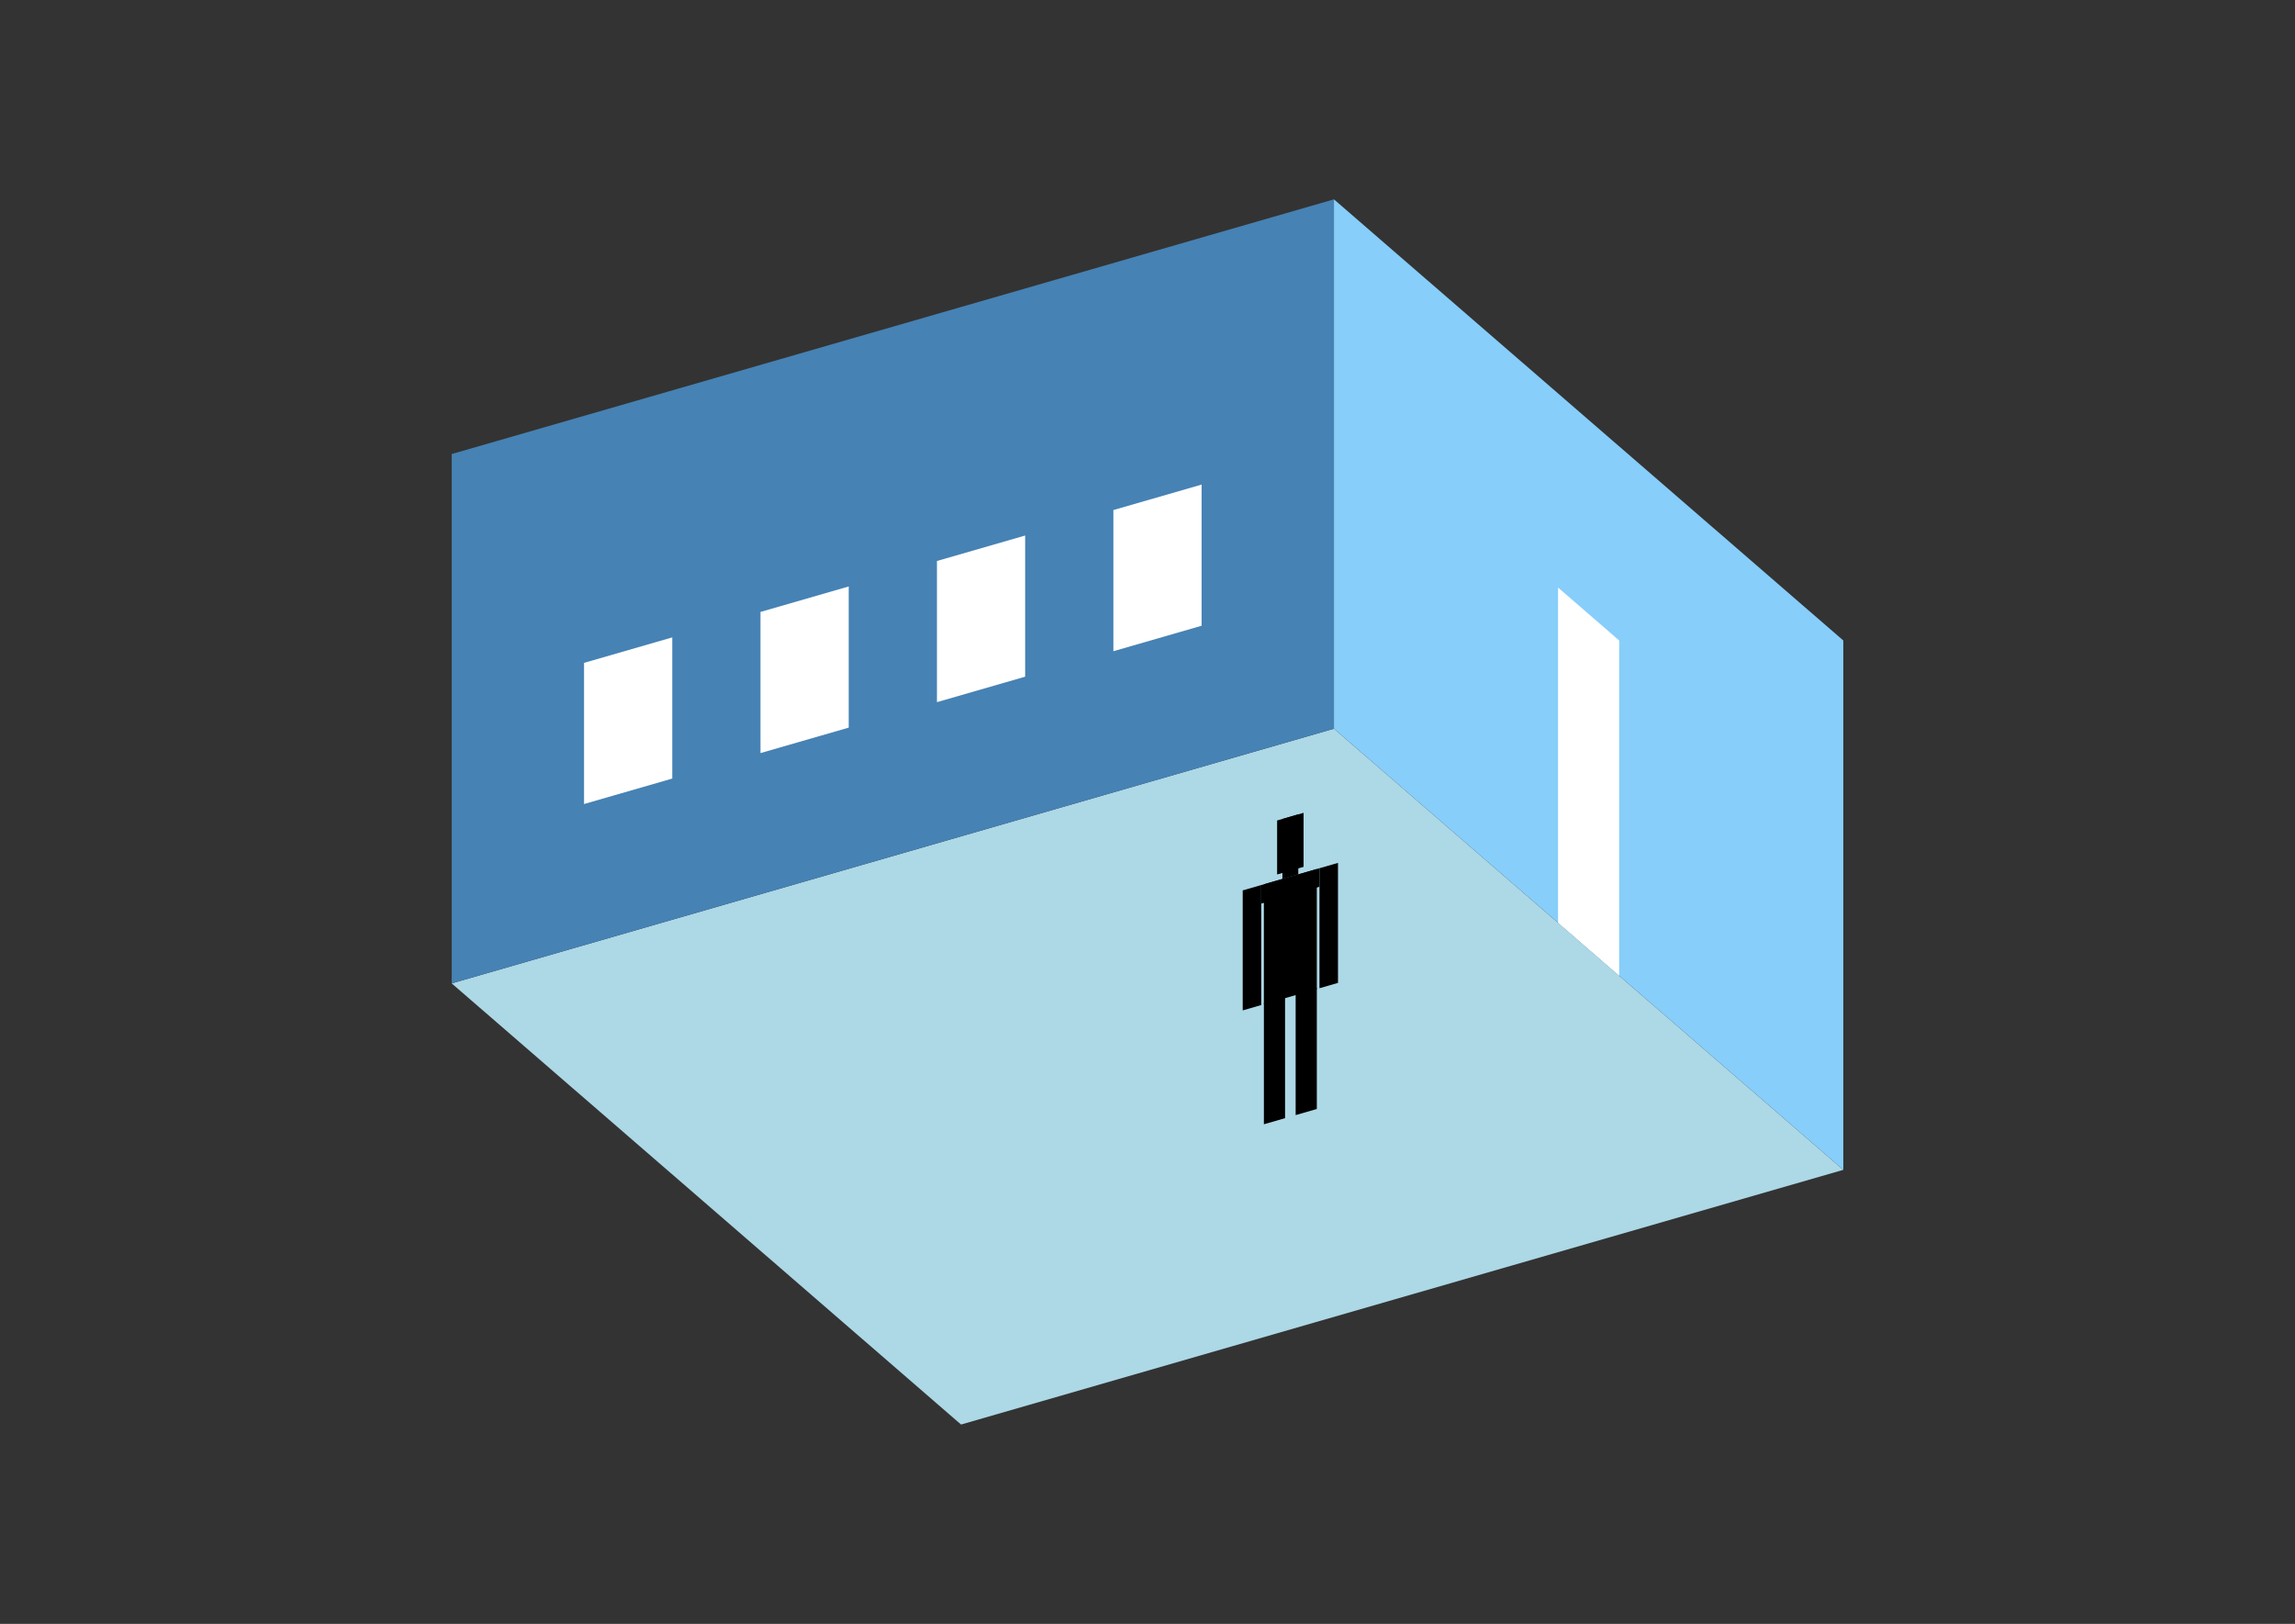 <?xml version="1.0" encoding="UTF-8"?>
<svg
  xmlns="http://www.w3.org/2000/svg"
  width="848"
  height="600"
  style="background-color:white"
>
  <rect width="100%" height="100%" fill="#333333" stroke="none"/>
  <polygon fill="lightblue" points="355.111,526.343 166.904,363.351 492.889,269.247 681.096,432.24" />
  <polygon fill="steelblue" points="166.904,363.351 166.904,167.76 492.889,73.657 492.889,269.247" />
  <polygon fill="lightskyblue" points="681.096,432.24 681.096,236.649 492.889,73.657 492.889,269.247" />
  <polygon fill="white" points="598.285,360.523 598.285,236.649 575.7,217.09 575.7,340.964" />
  <polygon fill="white" points="215.802,297.078 215.802,244.92 248.4,235.51 248.4,287.668" />
  <polygon fill="white" points="280.999,278.257 280.999,226.1 313.597,216.689 313.597,268.847" />
  <polygon fill="white" points="346.196,259.437 346.196,207.279 378.794,197.869 378.794,250.026" />
  <polygon fill="white" points="411.393,240.616 411.393,188.458 443.991,179.048 443.991,231.205" />
  <polygon fill="hsl(360.0,50.0%,51.427%)" points="467.006,415.399 467.006,370.622 474.829,368.363 474.829,413.141" />
  <polygon fill="hsl(360.0,50.0%,51.427%)" points="486.565,409.753 486.565,364.976 478.741,367.234 478.741,412.011" />
  <polygon fill="hsl(360.0,50.0%,51.427%)" points="459.182,373.324 459.182,328.99 466.028,327.014 466.028,371.347" />
  <polygon fill="hsl(360.0,50.0%,51.427%)" points="487.543,365.137 487.543,320.803 494.388,318.827 494.388,363.16" />
  <polygon fill="hsl(360.0,50.0%,51.427%)" points="466.028,333.859 466.028,327.014 487.543,320.803 487.543,327.648" />
  <polygon fill="hsl(360.0,50.0%,51.427%)" points="467.006,371.065 467.006,326.731 486.565,321.085 486.565,365.419" />
  <polygon fill="hsl(360.0,50.0%,51.427%)" points="471.895,323.103 471.895,303.153 481.675,300.33 481.675,320.28" />
  <polygon fill="hsl(360.0,50.0%,51.427%)" points="473.851,324.755 473.851,302.588 479.719,300.894 479.719,323.061" />
</svg>
